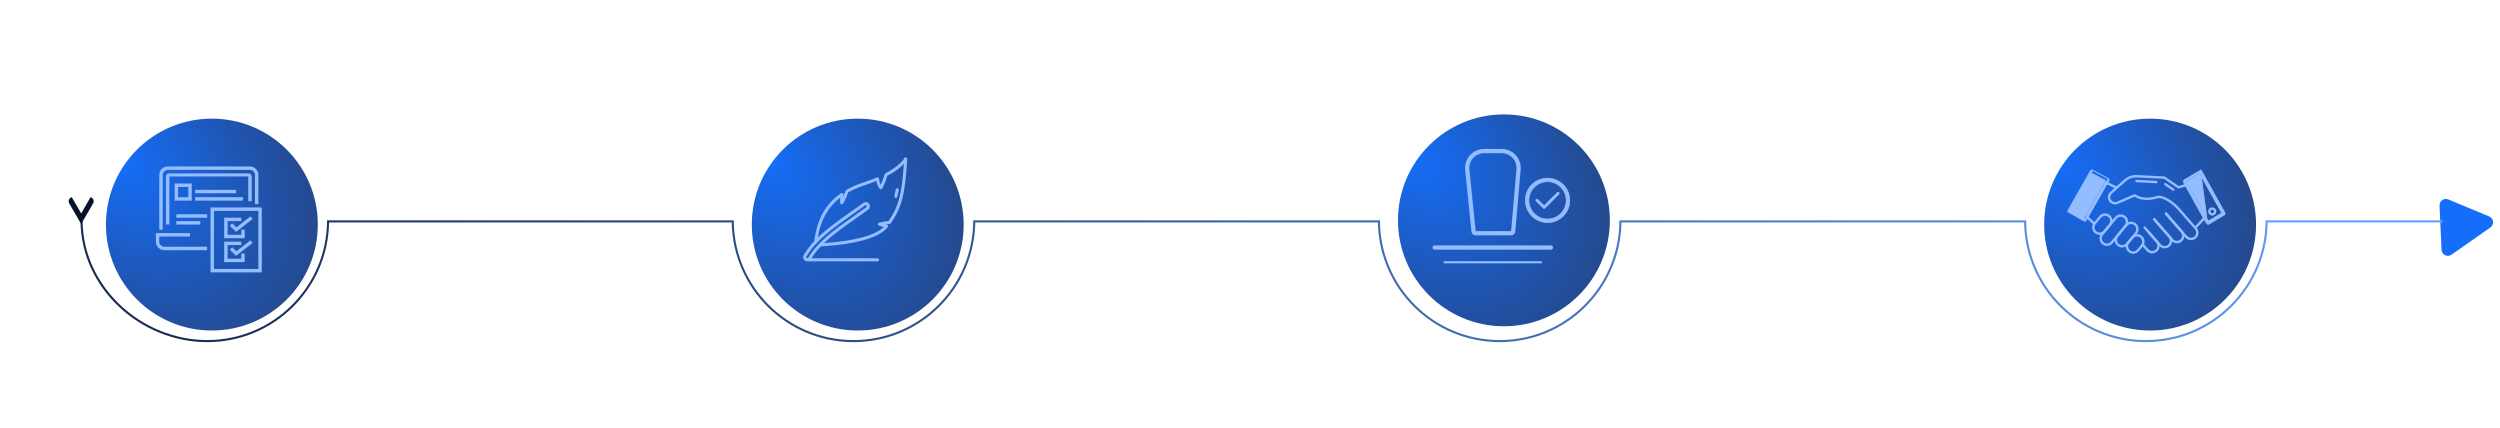 <svg width="1180" height="202" viewBox="0 0 1180 202" fill="none" xmlns="http://www.w3.org/2000/svg">
<g filter="url(#filter0_d)">
<path d="M1151.96 95.016C1151.87 93.186 1153.72 91.892 1155.41 92.595L1174.69 100.612C1176.51 101.369 1176.78 103.837 1175.16 104.968L1156.83 117.808C1155.21 118.939 1152.98 117.842 1152.9 115.872L1151.96 95.016Z" fill="#156EFA" stroke="#156EFA"/>
</g>
<g filter="url(#filter1_d)">
<g filter="url(#filter2_d)">
<circle cx="98" cy="100" r="50" fill="url(#paint0_radial)"/>
</g>
</g>
<g filter="url(#filter3_d)">
<g filter="url(#filter4_d)">
<circle cx="1012.85" cy="100" r="50" fill="url(#paint1_radial)"/>
</g>
</g>
<g filter="url(#filter5_d)">
<path d="M990.742 110.553C990.069 110.552 989.41 110.359 988.843 109.997C988.275 109.636 987.822 109.12 987.537 108.51C987.251 107.901 987.145 107.223 987.231 106.555C987.316 105.887 987.59 105.258 988.02 104.74L990.538 101.702C991.14 100.979 992.003 100.525 992.94 100.438C993.876 100.351 994.809 100.639 995.533 101.239C996.256 101.841 996.71 102.705 996.797 103.641C996.884 104.578 996.595 105.511 995.995 106.235L993.479 109.272C993.182 109.631 992.816 109.928 992.404 110.145C991.992 110.362 991.541 110.496 991.076 110.538C990.964 110.55 990.853 110.553 990.742 110.553ZM993.268 101.559C992.914 101.558 992.564 101.636 992.244 101.786C991.923 101.936 991.64 102.155 991.413 102.427L988.896 105.467C988.692 105.71 988.538 105.991 988.442 106.294C988.347 106.597 988.312 106.915 988.341 107.232C988.369 107.548 988.459 107.855 988.607 108.137C988.754 108.418 988.956 108.667 989.2 108.87C989.445 109.073 989.727 109.225 990.03 109.319C990.334 109.412 990.652 109.445 990.969 109.415C991.285 109.385 991.592 109.292 991.872 109.143C992.152 108.994 992.4 108.79 992.601 108.545L995.119 105.507C995.321 105.264 995.473 104.983 995.567 104.681C995.66 104.379 995.694 104.061 995.664 103.746C995.635 103.431 995.544 103.125 995.397 102.845C995.249 102.565 995.048 102.317 994.805 102.115C994.374 101.757 993.831 101.561 993.27 101.561L993.268 101.559Z" fill="#94BDFF"/>
<path d="M994.201 115.767C993.528 115.766 992.869 115.573 992.301 115.211C991.733 114.85 991.28 114.334 990.995 113.724C990.709 113.115 990.603 112.436 990.689 111.769C990.774 111.101 991.048 110.471 991.478 109.954L997.904 102.172C998.201 101.81 998.566 101.511 998.978 101.29C999.391 101.07 999.843 100.934 1000.31 100.889C1000.77 100.844 1001.24 100.892 1001.69 101.029C1002.14 101.167 1002.55 101.391 1002.91 101.69C1003.27 101.989 1003.57 102.356 1003.79 102.77C1004.01 103.184 1004.14 103.637 1004.18 104.103C1004.22 104.569 1004.17 105.038 1004.03 105.485C1003.89 105.931 1003.66 106.345 1003.36 106.703L996.937 114.484C996.64 114.844 996.275 115.141 995.862 115.359C995.45 115.576 994.998 115.71 994.534 115.751C994.422 115.762 994.311 115.767 994.201 115.767ZM1000.64 102.028C1000.56 102.028 1000.49 102.032 1000.41 102.039C1000.1 102.067 999.789 102.158 999.509 102.305C999.229 102.453 998.981 102.654 998.78 102.899L992.355 110.68C992.15 110.923 991.995 111.204 991.898 111.507C991.802 111.81 991.767 112.129 991.795 112.446C991.823 112.763 991.914 113.071 992.061 113.352C992.209 113.634 992.411 113.884 992.655 114.087C992.9 114.29 993.182 114.443 993.486 114.536C993.79 114.63 994.109 114.662 994.426 114.632C994.742 114.601 995.05 114.508 995.33 114.358C995.61 114.209 995.858 114.005 996.059 113.758L1002.49 105.977C1002.78 105.625 1002.96 105.198 1003.02 104.745C1003.08 104.291 1003.01 103.831 1002.81 103.416C1002.62 103.002 1002.31 102.652 1001.93 102.406C1001.54 102.16 1001.1 102.029 1000.64 102.028Z" fill="#94BDFF"/>
<path d="M1001.32 116.521C1000.64 116.521 999.985 116.329 999.417 115.968C998.848 115.607 998.394 115.091 998.108 114.482C997.822 113.872 997.716 113.193 997.802 112.525C997.887 111.857 998.161 111.227 998.592 110.71L1002.83 105.603C1003.13 105.245 1003.5 104.948 1003.91 104.731C1004.32 104.514 1004.77 104.38 1005.23 104.337C1005.7 104.294 1006.17 104.343 1006.61 104.481C1007.06 104.619 1007.47 104.843 1007.83 105.141C1008.55 105.742 1009.01 106.606 1009.09 107.543C1009.18 108.479 1008.89 109.412 1008.29 110.136L1004.05 115.242C1003.72 115.643 1003.3 115.966 1002.83 116.187C1002.35 116.408 1001.84 116.522 1001.32 116.521ZM1005.57 105.46C1005.49 105.46 1005.42 105.464 1005.34 105.471C1005.02 105.499 1004.72 105.59 1004.44 105.737C1004.16 105.885 1003.91 106.086 1003.71 106.331L999.467 111.437C999.264 111.68 999.112 111.961 999.019 112.263C998.925 112.566 998.892 112.883 998.921 113.199C998.98 113.835 999.29 114.422 999.782 114.83C1000.27 115.238 1000.91 115.434 1001.54 115.375C1002.18 115.316 1002.77 115.007 1003.18 114.515L1007.41 109.412C1007.82 108.92 1008.02 108.287 1007.96 107.651C1007.9 107.015 1007.59 106.428 1007.1 106.019C1006.67 105.658 1006.13 105.461 1005.57 105.46Z" fill="#94BDFF"/>
<path d="M1006.58 119.471C1005.91 119.47 1005.25 119.277 1004.68 118.916C1004.12 118.554 1003.66 118.038 1003.38 117.428C1003.09 116.819 1002.99 116.14 1003.07 115.472C1003.16 114.805 1003.43 114.175 1003.86 113.657L1005.68 111.471C1005.97 111.113 1006.34 110.817 1006.75 110.599C1007.16 110.382 1007.61 110.248 1008.08 110.205C1008.54 110.162 1009.01 110.211 1009.46 110.349C1009.9 110.487 1010.31 110.711 1010.67 111.009C1011.39 111.611 1011.85 112.474 1011.94 113.41C1012.02 114.347 1011.73 115.279 1011.13 116.003L1009.32 118.19C1009.02 118.549 1008.66 118.846 1008.24 119.063C1007.83 119.281 1007.38 119.414 1006.92 119.456C1006.81 119.466 1006.69 119.471 1006.58 119.471ZM1008.41 111.331C1008.33 111.331 1008.26 111.335 1008.18 111.342C1007.87 111.37 1007.56 111.461 1007.28 111.609C1007 111.756 1006.75 111.958 1006.55 112.202L1004.74 114.388C1004.33 114.879 1004.13 115.512 1004.19 116.148C1004.25 116.785 1004.56 117.371 1005.05 117.779C1005.54 118.187 1006.17 118.384 1006.81 118.325C1007.45 118.266 1008.03 117.957 1008.44 117.465L1010.26 115.279C1010.66 114.787 1010.86 114.154 1010.8 113.518C1010.74 112.882 1010.43 112.296 1009.94 111.887C1009.51 111.528 1008.97 111.33 1008.41 111.328L1008.41 111.331Z" fill="#94BDFF"/>
<path d="M1015.53 119.281C1015.45 119.281 1015.37 119.281 1015.29 119.273C1014.82 119.243 1014.37 119.122 1013.95 118.915C1013.53 118.708 1013.16 118.421 1012.85 118.069L1010.61 115.503C1010.51 115.389 1010.46 115.241 1010.47 115.091C1010.48 114.94 1010.55 114.801 1010.66 114.702C1010.78 114.603 1010.93 114.553 1011.08 114.562C1011.23 114.572 1011.37 114.641 1011.47 114.754L1013.71 117.319C1013.92 117.56 1014.17 117.758 1014.45 117.901C1014.74 118.044 1015.05 118.129 1015.37 118.151C1015.68 118.174 1016 118.133 1016.3 118.032C1016.6 117.931 1016.88 117.771 1017.12 117.562C1017.36 117.352 1017.56 117.098 1017.7 116.812C1017.84 116.527 1017.92 116.217 1017.94 115.899C1017.96 115.582 1017.92 115.264 1017.81 114.963C1017.71 114.662 1017.55 114.385 1017.34 114.148L1013.57 109.844C1013.52 109.789 1013.48 109.723 1013.45 109.651C1013.43 109.58 1013.42 109.504 1013.42 109.428C1013.43 109.352 1013.44 109.277 1013.48 109.209C1013.51 109.141 1013.56 109.079 1013.61 109.029C1013.67 108.979 1013.74 108.941 1013.81 108.917C1013.88 108.894 1013.96 108.884 1014.04 108.891C1014.11 108.897 1014.19 108.918 1014.25 108.953C1014.32 108.988 1014.38 109.037 1014.43 109.095L1018.19 113.399C1018.64 113.912 1018.93 114.543 1019.03 115.216C1019.13 115.89 1019.03 116.578 1018.75 117.198C1018.47 117.818 1018.02 118.344 1017.45 118.714C1016.87 119.083 1016.21 119.28 1015.53 119.281Z" fill="#94BDFF"/>
<path d="M1021.43 116.929C1020.92 116.93 1020.42 116.823 1019.96 116.614C1019.5 116.405 1019.09 116.1 1018.76 115.719L1011.55 107.476C1011.45 107.363 1011.4 107.214 1011.41 107.064C1011.42 106.914 1011.49 106.774 1011.6 106.675C1011.72 106.576 1011.86 106.526 1012.01 106.536C1012.16 106.546 1012.3 106.614 1012.4 106.727L1019.61 114.972C1019.82 115.213 1020.07 115.411 1020.36 115.554C1020.64 115.697 1020.95 115.782 1021.27 115.804C1021.59 115.827 1021.91 115.786 1022.21 115.685C1022.51 115.584 1022.79 115.424 1023.03 115.215C1023.27 115.005 1023.46 114.751 1023.6 114.465C1023.74 114.18 1023.82 113.87 1023.84 113.552C1023.86 113.235 1023.82 112.917 1023.72 112.616C1023.61 112.315 1023.45 112.038 1023.24 111.801L1016.03 103.554C1015.93 103.44 1015.88 103.292 1015.89 103.141C1015.9 102.99 1015.97 102.85 1016.08 102.75C1016.2 102.651 1016.34 102.601 1016.5 102.611C1016.65 102.621 1016.79 102.69 1016.89 102.804L1024.1 111.049C1024.55 111.561 1024.84 112.192 1024.94 112.866C1025.04 113.54 1024.94 114.228 1024.66 114.849C1024.38 115.469 1023.92 115.995 1023.35 116.364C1022.78 116.733 1022.11 116.929 1021.43 116.929Z" fill="#94BDFF"/>
<path d="M1027.22 114.506C1027.14 114.506 1027.06 114.506 1026.98 114.498C1026.52 114.468 1026.06 114.346 1025.64 114.14C1025.23 113.933 1024.85 113.646 1024.55 113.294L1016.03 103.554C1015.93 103.44 1015.88 103.292 1015.89 103.141C1015.9 102.99 1015.97 102.85 1016.08 102.75C1016.2 102.651 1016.34 102.601 1016.5 102.611C1016.65 102.621 1016.79 102.691 1016.89 102.804L1025.4 112.543C1025.61 112.781 1025.87 112.976 1026.15 113.116C1026.43 113.256 1026.74 113.339 1027.06 113.36C1027.37 113.381 1027.69 113.34 1027.99 113.239C1028.29 113.138 1028.57 112.978 1028.8 112.77C1029.04 112.562 1029.24 112.309 1029.38 112.025C1029.52 111.742 1029.6 111.433 1029.62 111.118C1029.64 110.802 1029.6 110.486 1029.5 110.186C1029.4 109.886 1029.24 109.61 1029.03 109.371L1021.6 100.881C1021.51 100.766 1021.47 100.621 1021.48 100.475C1021.49 100.329 1021.56 100.194 1021.67 100.097C1021.78 100.001 1021.93 99.951 1022.07 99.958C1022.22 99.964 1022.36 100.027 1022.46 100.133L1029.89 108.625C1030.34 109.138 1030.63 109.769 1030.73 110.442C1030.83 111.116 1030.73 111.804 1030.45 112.424C1030.17 113.044 1029.71 113.571 1029.14 113.94C1028.57 114.31 1027.9 114.507 1027.22 114.508V114.506Z" fill="#94BDFF"/>
<path d="M1033.87 113.058C1033.79 113.058 1033.71 113.058 1033.63 113.05C1033.16 113.02 1032.71 112.899 1032.29 112.692C1031.87 112.485 1031.5 112.198 1031.19 111.846L1021.6 100.881C1021.51 100.766 1021.47 100.62 1021.48 100.474C1021.49 100.329 1021.56 100.193 1021.67 100.097C1021.78 100.001 1021.93 99.951 1022.07 99.957C1022.22 99.964 1022.36 100.027 1022.46 100.133L1032.05 111.099C1032.47 111.569 1033.07 111.854 1033.7 111.891C1034.33 111.929 1034.95 111.716 1035.43 111.3C1035.9 110.883 1036.2 110.296 1036.24 109.665C1036.29 109.034 1036.09 108.409 1035.68 107.927L1027.7 98.809C1027.65 98.752 1023.23 93.598 1018.58 93.154C1017.6 93.495 1011.49 95.453 1007.28 92.528L999.354 95.934C998.611 96.254 997.778 96.299 997.005 96.06C996.232 95.822 995.569 95.316 995.134 94.633C994.7 93.95 994.523 93.135 994.635 92.334C994.747 91.532 995.141 90.797 995.746 90.259L1002.46 84.29C1004.06 82.906 1006.14 82.194 1008.25 82.304L1021.29 82.966C1021.4 82.971 1021.5 83.005 1021.58 83.065L1028.06 87.514L1031.54 86.379C1031.66 86.338 1031.8 86.342 1031.92 86.391C1032.04 86.439 1032.15 86.528 1032.21 86.644L1040.84 102.143C1040.9 102.248 1040.92 102.368 1040.91 102.488C1040.89 102.607 1040.84 102.719 1040.76 102.807L1036.61 107.267C1037.04 107.786 1037.3 108.415 1037.38 109.081C1037.47 109.747 1037.36 110.423 1037.07 111.029C1036.78 111.635 1036.33 112.148 1035.76 112.507C1035.2 112.866 1034.54 113.057 1033.87 113.058ZM1018.5 92.007H1018.54C1023.72 92.409 1028.37 97.834 1028.57 98.065L1035.86 106.403L1039.64 102.333L1031.44 87.61L1028.15 88.686C1028.06 88.713 1027.98 88.72 1027.89 88.708C1027.8 88.695 1027.72 88.663 1027.65 88.614L1021.07 84.094L1008.19 83.441C1006.37 83.347 1004.59 83.959 1003.21 85.149L996.502 91.11C996.267 91.319 996.078 91.575 995.947 91.861C995.816 92.148 995.746 92.458 995.742 92.773C995.737 93.088 995.799 93.4 995.922 93.69C996.044 93.98 996.226 94.241 996.456 94.457C996.777 94.759 997.18 94.962 997.615 95.038C998.05 95.115 998.498 95.063 998.903 94.889L1007.13 91.353C1007.22 91.313 1007.33 91.299 1007.43 91.311C1007.53 91.323 1007.62 91.362 1007.7 91.423C1011.69 94.464 1018.23 92.068 1018.3 92.043C1018.36 92.019 1018.43 92.007 1018.5 92.007H1018.5Z" fill="#94BDFF"/>
<path d="M1041.77 105.563C1041.67 105.562 1041.57 105.535 1041.49 105.484C1041.4 105.432 1041.33 105.358 1041.28 105.27L1030.18 85.333C1030.1 85.204 1030.09 85.052 1030.12 84.909C1030.16 84.766 1030.25 84.644 1030.38 84.568L1037.89 80.08C1037.96 80.041 1038.03 80.016 1038.1 80.005C1038.18 79.995 1038.26 80 1038.33 80.02C1038.4 80.039 1038.47 80.074 1038.53 80.121C1038.59 80.168 1038.64 80.226 1038.68 80.293L1049.78 100.231C1049.85 100.36 1049.87 100.512 1049.83 100.655C1049.79 100.798 1049.7 100.92 1049.57 100.996L1042.07 105.484C1041.98 105.536 1041.88 105.563 1041.77 105.563ZM1031.44 85.26L1041.99 104.203L1048.52 100.301L1037.97 81.357L1031.44 85.26Z" fill="#94BDFF"/>
<path d="M1041.15 105.343L1041.15 105.343L1030.05 85.406L1041.15 105.343ZM1038.37 79.875L1038.33 80.02L1041.77 105.563L1041.77 105.713C1041.77 105.713 1041.77 105.713 1041.77 105.713C1041.9 105.713 1042.03 105.679 1042.14 105.614L1042.14 105.613L1049.65 101.125L1049.65 101.125C1049.81 101.029 1049.93 100.874 1049.98 100.694C1050.03 100.513 1050 100.321 1049.91 100.158L1038.81 80.22C1038.81 80.22 1038.81 80.22 1038.81 80.22C1038.76 80.135 1038.7 80.062 1038.62 80.002L1038.62 80.002C1038.55 79.943 1038.46 79.9 1038.37 79.875ZM1048.32 100.247L1042.04 103.995L1031.64 85.314L1037.91 81.565L1048.32 100.247Z" fill="#94BDFF" stroke="#94BDFF" stroke-width="0.3"/>
<path d="M987.951 105.571C987.811 105.571 987.677 105.52 987.573 105.427L984.189 102.41C984.092 102.323 984.028 102.206 984.007 102.077C983.987 101.948 984.011 101.816 984.075 101.703L993.251 85.605C993.323 85.479 993.441 85.385 993.58 85.343C993.719 85.3 993.868 85.313 993.998 85.377L998.906 87.804C999.041 87.871 999.144 87.989 999.193 88.132C999.241 88.275 999.231 88.431 999.164 88.566C999.097 88.702 998.979 88.805 998.836 88.853C998.693 88.902 998.536 88.891 998.401 88.824L993.973 86.635L985.291 101.869L988.33 104.577C988.416 104.653 988.477 104.755 988.504 104.867C988.532 104.979 988.524 105.097 988.483 105.205C988.442 105.313 988.369 105.405 988.274 105.471C988.179 105.536 988.066 105.571 987.951 105.571Z" fill="#94BDFF"/>
<path d="M983.392 104.056L983.392 104.056L976.066 99.897L976.066 99.897C975.9 99.803 975.778 99.647 975.727 99.463C975.677 99.279 975.701 99.083 975.795 98.917L975.795 98.917L986.393 80.25C986.393 80.25 986.393 80.25 986.393 80.25C986.485 80.087 986.638 79.966 986.818 79.914C986.998 79.861 987.192 79.882 987.357 79.97M983.392 104.056L986.523 80.324C986.596 80.195 986.717 80.099 986.86 80.058C987.002 80.016 987.155 80.032 987.286 80.102L994.738 84.081L994.808 83.948L987.357 79.97M983.392 104.056C983.5 104.118 983.622 104.15 983.746 104.15M983.392 104.056L994.808 83.948C994.893 83.993 994.968 84.055 995.029 84.13C995.089 84.204 995.134 84.29 995.161 84.383L995.017 84.424L995.161 84.383C995.188 84.475 995.196 84.572 995.185 84.667L995.036 84.65L995.185 84.667C995.174 84.763 995.143 84.855 995.096 84.939L995.096 84.939L984.372 103.787L984.372 103.787C984.309 103.897 984.218 103.989 984.108 104.053C983.998 104.116 983.873 104.15 983.746 104.15M987.357 79.97L987.286 80.102L987.357 79.97L987.357 79.97ZM983.746 104.15L983.746 104M983.746 104.15C983.746 104.15 983.746 104.15 983.746 104.15L983.746 104M983.746 104C983.648 104 983.551 103.974 983.466 103.926L994.965 84.865L984.242 103.712C984.192 103.8 984.12 103.872 984.033 103.923C983.946 103.973 983.847 104 983.746 104ZM993.479 84.867L983.48 102.45L977.401 99.002L987.298 81.57L993.479 84.867Z" fill="#94BDFF" stroke="#94BDFF" stroke-width="0.3"/>
<path d="M1025.58 89.83C1025.46 89.83 1025.35 89.795 1025.25 89.73L1021.4 87.082C1021.34 87.04 1021.28 86.985 1021.24 86.923C1021.2 86.86 1021.18 86.79 1021.16 86.716C1021.15 86.643 1021.15 86.567 1021.16 86.494C1021.18 86.421 1021.21 86.352 1021.25 86.29C1021.29 86.228 1021.35 86.176 1021.41 86.135C1021.47 86.094 1021.54 86.066 1021.62 86.053C1021.69 86.039 1021.77 86.04 1021.84 86.055C1021.91 86.071 1021.98 86.101 1022.04 86.143L1025.9 88.792C1026 88.861 1026.07 88.96 1026.11 89.075C1026.15 89.189 1026.16 89.314 1026.12 89.43C1026.08 89.546 1026.01 89.648 1025.91 89.72C1025.82 89.792 1025.7 89.83 1025.58 89.83Z" fill="#94BDFF"/>
<path d="M1017.46 86.19H1017.43L1008.08 85.715C1008 85.711 1007.93 85.692 1007.86 85.66C1007.79 85.628 1007.73 85.583 1007.68 85.528C1007.63 85.472 1007.59 85.407 1007.57 85.337C1007.54 85.266 1007.53 85.192 1007.54 85.117C1007.54 85.042 1007.56 84.969 1007.59 84.901C1007.62 84.834 1007.67 84.773 1007.72 84.723C1007.78 84.672 1007.84 84.634 1007.91 84.609C1007.98 84.583 1008.06 84.572 1008.13 84.576L1017.49 85.051C1017.64 85.055 1017.79 85.118 1017.89 85.228C1018 85.337 1018.05 85.483 1018.05 85.634C1018.04 85.785 1017.98 85.928 1017.87 86.033C1017.76 86.137 1017.62 86.193 1017.46 86.189L1017.46 86.19Z" fill="#94BDFF"/>
<path d="M981.781 100.076C981.396 100.076 981.019 99.962 980.698 99.748C980.378 99.534 980.128 99.23 979.981 98.874C979.833 98.518 979.795 98.126 979.87 97.748C979.945 97.37 980.131 97.023 980.403 96.75C980.676 96.478 981.023 96.292 981.401 96.217C981.779 96.142 982.171 96.18 982.527 96.328C982.883 96.475 983.187 96.725 983.401 97.045C983.615 97.366 983.73 97.743 983.73 98.128C983.729 98.645 983.524 99.14 983.158 99.505C982.793 99.871 982.298 100.076 981.781 100.076ZM981.781 97.319C981.621 97.319 981.464 97.366 981.331 97.455C981.198 97.544 981.094 97.671 981.033 97.819C980.971 97.967 980.955 98.13 980.987 98.287C981.018 98.444 981.095 98.588 981.208 98.701C981.322 98.815 981.466 98.892 981.623 98.923C981.78 98.954 981.943 98.938 982.091 98.877C982.239 98.815 982.366 98.711 982.455 98.578C982.544 98.445 982.591 98.288 982.591 98.128C982.59 97.914 982.505 97.708 982.353 97.557C982.201 97.405 981.995 97.32 981.781 97.32V97.319Z" fill="#94BDFF"/>
<path d="M1043.88 101.457C1043.49 101.458 1043.11 101.343 1042.79 101.129C1042.47 100.915 1042.22 100.611 1042.07 100.255C1041.93 99.899 1041.89 99.507 1041.96 99.129C1042.04 98.751 1042.22 98.404 1042.5 98.131C1042.77 97.859 1043.12 97.673 1043.49 97.598C1043.87 97.523 1044.26 97.561 1044.62 97.709C1044.98 97.856 1045.28 98.106 1045.49 98.426C1045.71 98.747 1045.82 99.124 1045.82 99.509C1045.82 100.025 1045.62 100.521 1045.25 100.886C1044.89 101.251 1044.39 101.457 1043.88 101.457ZM1043.88 98.699C1043.72 98.699 1043.56 98.746 1043.43 98.835C1043.29 98.924 1043.19 99.05 1043.13 99.198C1043.07 99.347 1043.05 99.509 1043.08 99.667C1043.11 99.824 1043.19 99.968 1043.3 100.081C1043.42 100.195 1043.56 100.272 1043.72 100.303C1043.87 100.335 1044.04 100.319 1044.18 100.257C1044.33 100.196 1044.46 100.092 1044.55 99.959C1044.64 99.826 1044.68 99.669 1044.68 99.509C1044.68 99.294 1044.6 99.088 1044.45 98.937C1044.3 98.785 1044.09 98.699 1043.88 98.699Z" fill="#94BDFF"/>
</g>
<g filter="url(#filter6_d)">
<g filter="url(#filter7_d)">
<circle cx="707.852" cy="98" r="50" fill="url(#paint2_radial)"/>
</g>
</g>
<g filter="url(#filter8_d)">
<path d="M712.928 109.78H696.202C695.689 109.78 695.259 109.392 695.207 108.881L692.257 79.807C691.779 75.094 695.479 71 700.216 71H708.492C713.183 71 716.868 75.019 716.462 79.693L713.925 108.867C713.88 109.384 713.447 109.78 712.928 109.78Z" stroke="#94BDFF" stroke-width="2"/>
<line x1="676.852" y1="116.536" x2="731.73" y2="116.536" stroke="#94BDFF" stroke-width="2" stroke-linecap="round"/>
<line x1="681.522" y1="123.5" x2="727.059" y2="123.5" stroke="#94BDFF" stroke-linecap="round"/>
<path d="M730.144 83.777C724.345 83.777 719.653 88.47 719.653 94.268C719.653 100.067 724.346 104.76 730.144 104.76C735.943 104.76 740.636 100.067 740.636 94.268C740.636 88.469 735.943 83.777 730.144 83.777ZM730.144 103.081C725.285 103.081 721.332 99.127 721.332 94.268C721.332 89.409 725.285 85.456 730.144 85.456C735.003 85.456 738.957 89.409 738.957 94.268C738.957 99.127 735.003 103.081 730.144 103.081Z" fill="#94BDFF" stroke="#94BDFF" stroke-width="0.3"/>
<path d="M735.619 90.468C735.35 90.199 734.913 90.199 734.644 90.468L728.506 96.606L725.645 93.745C725.376 93.476 724.939 93.476 724.67 93.745C724.401 94.014 724.401 94.451 724.67 94.72L728.019 98.068C728.288 98.338 728.724 98.338 728.994 98.068L735.619 91.443C735.888 91.174 735.888 90.737 735.619 90.468Z" fill="#94BDFF"/>
</g>
<g filter="url(#filter9_d)">
<g filter="url(#filter10_d)">
<circle cx="402.852" cy="100" r="50" fill="url(#paint3_radial)"/>
</g>
</g>
<g filter="url(#filter11_d)">
<path d="M427.341 73.998C427.179 73.957 427.008 73.972 426.856 74.041C426.704 74.111 426.581 74.231 426.507 74.381C426.441 74.517 424.802 77.74 417.621 81.532C417.522 81.575 417.434 81.64 417.363 81.722C417.292 81.804 417.241 81.901 417.212 82.005C416.764 83.685 416.155 85.319 415.395 86.883C414.976 85.975 414.695 85.01 414.562 84.018C414.546 83.908 414.505 83.803 414.443 83.712C414.38 83.62 414.297 83.544 414.2 83.49C414.103 83.435 413.995 83.404 413.885 83.398C413.774 83.392 413.663 83.411 413.561 83.455C411.663 84.263 409.597 85.034 407.421 85.743C404.535 86.665 401.751 87.879 399.111 89.365C398.958 89.453 398.843 89.593 398.786 89.76C398.458 90.72 398.105 91.628 397.725 92.482C397.741 92.197 397.762 91.894 397.788 91.573C397.799 91.436 397.771 91.299 397.708 91.177C397.644 91.056 397.547 90.954 397.428 90.886C397.309 90.817 397.173 90.784 397.036 90.789C396.899 90.795 396.766 90.84 396.653 90.918C389.291 96.016 385.28 103.211 384.034 113.535C382.148 115.508 380.491 117.688 379.095 120.033C378.834 120.476 378.753 121.002 378.867 121.504C378.981 122.005 379.282 122.444 379.709 122.73C380.024 122.933 380.391 123.042 380.766 123.042H413.891C414.083 123.042 414.268 122.966 414.404 122.83C414.539 122.694 414.616 122.51 414.616 122.317C414.616 122.125 414.539 121.941 414.404 121.805C414.268 121.669 414.083 121.593 413.891 121.593H382.758C384.016 119.566 385.489 117.681 387.149 115.969C394.292 115.619 410.856 114.176 417.365 108.291C417.838 107.863 418.287 107.411 418.711 106.935C418.796 106.841 418.855 106.725 418.881 106.601C418.907 106.476 418.901 106.347 418.861 106.226C418.821 106.105 418.751 105.997 418.656 105.912C418.561 105.827 418.446 105.768 418.321 105.742C418.166 105.71 418.012 105.676 417.86 105.641C418.375 105.568 418.954 105.499 419.592 105.442C419.698 105.432 419.8 105.4 419.892 105.346C419.984 105.292 420.063 105.219 420.123 105.132C425.415 97.453 426.937 91.488 427.882 74.74C427.891 74.573 427.842 74.408 427.744 74.272C427.645 74.137 427.503 74.04 427.341 73.998ZM380.347 120.763C384.86 113.02 393.212 107.136 402.053 100.907C403.903 99.604 406.002 98.127 408.013 96.65C408.102 96.584 408.21 96.549 408.32 96.549C408.348 96.549 408.376 96.551 408.403 96.555C408.47 96.566 408.535 96.589 408.592 96.625C408.65 96.66 408.7 96.707 408.739 96.762C408.82 96.873 408.853 97.011 408.833 97.146C408.812 97.281 408.739 97.403 408.629 97.485C406.609 98.964 404.505 100.446 402.648 101.754C393.885 107.927 385.608 113.759 381.21 121.336C381.175 121.396 381.128 121.449 381.072 121.49C381.016 121.532 380.953 121.562 380.885 121.578C380.817 121.594 380.747 121.596 380.678 121.584C380.609 121.572 380.544 121.547 380.485 121.509C380.373 121.424 380.297 121.301 380.271 121.163C380.246 121.025 380.273 120.882 380.347 120.763ZM419.12 104.031C417.586 104.158 416.067 104.422 414.579 104.817C414.433 104.862 414.305 104.951 414.213 105.072C414.12 105.193 414.069 105.341 414.065 105.493C414.061 105.646 414.105 105.795 414.192 105.921C414.278 106.047 414.401 106.142 414.545 106.194C415.242 106.442 415.986 106.668 416.766 106.868C416.641 106.987 416.519 107.102 416.393 107.214C410.591 112.46 395.477 113.999 388.676 114.431C392.863 110.422 398.079 106.746 403.484 102.939C405.347 101.627 407.455 100.141 409.484 98.653C409.902 98.344 410.181 97.883 410.261 97.37C410.341 96.856 410.215 96.332 409.91 95.911C409.758 95.701 409.566 95.524 409.345 95.389C409.124 95.253 408.878 95.163 408.622 95.123C408.366 95.084 408.105 95.095 407.853 95.156C407.601 95.218 407.364 95.329 407.156 95.482C405.154 96.951 403.063 98.422 401.218 99.723C395.594 103.686 390.165 107.511 385.746 111.788C387.093 103.498 390.469 97.455 396.25 93.006C396.208 93.851 396.219 94.697 396.282 95.541C396.298 95.692 396.36 95.835 396.461 95.949C396.563 96.063 396.697 96.142 396.846 96.176C396.995 96.209 397.15 96.194 397.29 96.134C397.43 96.073 397.547 95.971 397.626 95.84C398.617 94.142 399.435 92.349 400.069 90.488C402.554 89.114 405.167 87.986 407.872 87.121C409.773 86.5 411.592 85.835 413.293 85.138C413.819 87.553 414.836 88.771 414.885 88.828C414.96 88.916 415.056 88.986 415.164 89.029C415.272 89.073 415.389 89.09 415.505 89.079C415.621 89.068 415.732 89.029 415.83 88.966C415.928 88.903 416.009 88.817 416.067 88.715C417.124 86.813 417.95 84.791 418.527 82.692C422.603 80.511 424.968 78.484 426.292 77.057C425.364 91.475 423.82 97.123 419.12 104.031Z" fill="#94BDFF"/>
<path d="M423.338 88.579C423.244 88.562 423.148 88.564 423.055 88.584C422.962 88.604 422.873 88.642 422.795 88.697C422.717 88.751 422.65 88.82 422.599 88.9C422.547 88.981 422.512 89.07 422.495 89.164C422.298 90.262 422.081 91.264 421.839 92.228C421.792 92.414 421.82 92.612 421.919 92.776C422.017 92.942 422.177 93.061 422.363 93.108C422.422 93.123 422.482 93.13 422.542 93.13C422.703 93.13 422.859 93.076 422.986 92.977C423.114 92.878 423.204 92.74 423.244 92.584C423.496 91.59 423.718 90.555 423.922 89.421C423.956 89.232 423.914 89.037 423.804 88.879C423.695 88.721 423.527 88.613 423.338 88.579Z" fill="#94BDFF"/>
</g>
<g filter="url(#filter12_d)">
<path d="M99.07 97.618V128.264H123.264V97.618H99.07ZM121.651 126.651H100.683V99.231H121.651V126.651Z" fill="#94BDFF"/>
<path d="M74.877 113.748V111.328H89.393V109.715H73.264V113.748C73.264 115.971 75.073 117.78 77.296 117.78H97.457V116.167H77.296C75.962 116.167 74.877 115.082 74.877 113.748Z" fill="#94BDFF"/>
<path d="M76.49 82.296C76.49 80.962 77.575 79.877 78.909 79.877H117.619C118.952 79.877 120.038 80.962 120.038 82.296V96.006H121.651V82.296C121.651 80.073 119.842 78.264 117.619 78.264H78.909C76.686 78.264 74.877 80.073 74.877 82.296V108.102H76.49V82.296Z" fill="#94BDFF"/>
<path d="M118.502 94.687V82.999C118.502 82.193 117.776 81.538 116.883 81.538H79.645C78.752 81.538 78.026 82.193 78.026 82.999V105.645H79.645V82.999H116.883V94.687H118.502Z" fill="#94BDFF"/>
<path d="M90.199 86.328H82.135V94.393H90.199V86.328ZM88.586 92.78H83.747V87.941H88.586V92.78Z" fill="#94BDFF"/>
<path d="M111.167 89.305H91.812V90.918H111.167V89.305Z" fill="#94BDFF"/>
<path d="M114.393 92.78H91.812V94.393H114.393V92.78Z" fill="#94BDFF"/>
<path d="M94.231 104.07H82.941V105.683H94.231V104.07Z" fill="#94BDFF"/>
<path d="M97.457 100.844H82.941V102.457H97.457V100.844Z" fill="#94BDFF"/>
<path d="M115.199 108.102H113.586V110.522H107.135V104.07H113.586V102.457H105.522V112.135H115.199V108.102Z" fill="#94BDFF"/>
<path d="M109.318 105.113L108.177 106.253L111.1 109.176L118.92 103.094L117.93 101.82L111.234 107.029L109.318 105.113Z" fill="#94BDFF"/>
<path d="M115.199 119.393H113.586V121.812H107.135V115.36H113.586V113.748H105.522V123.425H115.199V119.393Z" fill="#94BDFF"/>
<path d="M109.318 116.403L108.177 117.544L111.1 120.466L118.92 114.384L117.93 113.111L111.234 118.319L109.318 116.403Z" fill="#94BDFF"/>
</g>
<path fill-rule="evenodd" clip-rule="evenodd" d="M39 104C39 135.178 66.621 160.5 97.852 160.5C129.056 160.5 154.352 135.204 154.352 104H154.852H155.352H345.352H345.852H346.352C346.352 135.204 371.647 160.5 402.852 160.5C434.056 160.5 459.352 135.204 459.352 104H459.852H460.352H650.352H650.852H651.352C651.352 135.204 676.647 160.5 707.852 160.5C739.056 160.5 764.352 135.204 764.352 104H764.852H765.352H955.352H955.852H956.352C956.352 135.204 981.647 160.5 1012.85 160.5C1044.06 160.5 1069.35 135.204 1069.35 104H1070.35C1070.35 135.756 1044.61 161.5 1012.85 161.5C981.429 161.5 955.894 136.295 955.36 105H765.343C764.809 136.295 739.274 161.5 707.852 161.5C676.429 161.5 650.894 136.295 650.36 105H460.343C459.809 136.295 434.274 161.5 402.852 161.5C371.429 161.5 345.894 136.295 345.36 105H155.343C154.809 136.295 129.274 161.5 97.852 161.5C66.122 161.5 38 135.782 38 104H39Z" fill="url(#paint4_linear)"/>
<path fill-rule="evenodd" clip-rule="evenodd" d="M42.747 93.071L38.313 100.75L33.88 93.071C32.667 93.402 32.008 94.83 32.684 96L38.313 105.75L43.942 96C44.618 94.83 43.959 93.402 42.747 93.071Z" fill="#051229"/>
<line x1="1069.85" y1="104.5" x2="1152.85" y2="104.5" stroke="#65A0FD"/>
<defs>
<filter id="filter0_d" x="1148.45" y="90.9" width="31.277" height="32.864" filterUnits="userSpaceOnUse" color-interpolation-filters="sRGB">
<feFlood flood-opacity="0" result="BackgroundImageFix"/>
<feColorMatrix in="SourceAlpha" type="matrix" values="0 0 0 0 0 0 0 0 0 0 0 0 0 0 0 0 0 0 127 0" result="hardAlpha"/>
<feOffset dy="2"/>
<feGaussianBlur stdDeviation="1.5"/>
<feColorMatrix type="matrix" values="0 0 0 0 0 0 0 0 0 0 0 0 0 0 0 0 0 0 0.1 0"/>
<feBlend mode="normal" in2="BackgroundImageFix" result="effect1_dropShadow"/>
<feBlend mode="normal" in="SourceGraphic" in2="effect1_dropShadow" result="shape"/>
</filter>
<filter id="filter1_d" x="0" y="2" width="200" height="200" filterUnits="userSpaceOnUse" color-interpolation-filters="sRGB">
<feFlood flood-opacity="0" result="BackgroundImageFix"/>
<feColorMatrix in="SourceAlpha" type="matrix" values="0 0 0 0 0 0 0 0 0 0 0 0 0 0 0 0 0 0 127 0" result="hardAlpha"/>
<feOffset dx="2" dy="2"/>
<feGaussianBlur stdDeviation="25"/>
<feColorMatrix type="matrix" values="0 0 0 0 0.514 0 0 0 0 0.68 0 0 0 0 0.942 0 0 0 1 0"/>
<feBlend mode="normal" in2="BackgroundImageFix" result="effect1_dropShadow"/>
<feBlend mode="normal" in="SourceGraphic" in2="effect1_dropShadow" result="shape"/>
</filter>
<filter id="filter2_d" x="38" y="44" width="120" height="120" filterUnits="userSpaceOnUse" color-interpolation-filters="sRGB">
<feFlood flood-opacity="0" result="BackgroundImageFix"/>
<feColorMatrix in="SourceAlpha" type="matrix" values="0 0 0 0 0 0 0 0 0 0 0 0 0 0 0 0 0 0 127 0" result="hardAlpha"/>
<feOffset dy="4"/>
<feGaussianBlur stdDeviation="5"/>
<feColorMatrix type="matrix" values="0 0 0 0 0 0 0 0 0 0 0 0 0 0 0 0 0 0 0.35 0"/>
<feBlend mode="normal" in2="BackgroundImageFix" result="effect1_dropShadow"/>
<feBlend mode="normal" in="SourceGraphic" in2="effect1_dropShadow" result="shape"/>
</filter>
<filter id="filter3_d" x="914.852" y="2" width="200" height="200" filterUnits="userSpaceOnUse" color-interpolation-filters="sRGB">
<feFlood flood-opacity="0" result="BackgroundImageFix"/>
<feColorMatrix in="SourceAlpha" type="matrix" values="0 0 0 0 0 0 0 0 0 0 0 0 0 0 0 0 0 0 127 0" result="hardAlpha"/>
<feOffset dx="2" dy="2"/>
<feGaussianBlur stdDeviation="25"/>
<feColorMatrix type="matrix" values="0 0 0 0 0.514 0 0 0 0 0.68 0 0 0 0 0.942 0 0 0 1 0"/>
<feBlend mode="normal" in2="BackgroundImageFix" result="effect1_dropShadow"/>
<feBlend mode="normal" in="SourceGraphic" in2="effect1_dropShadow" result="shape"/>
</filter>
<filter id="filter4_d" x="952.852" y="44" width="120" height="120" filterUnits="userSpaceOnUse" color-interpolation-filters="sRGB">
<feFlood flood-opacity="0" result="BackgroundImageFix"/>
<feColorMatrix in="SourceAlpha" type="matrix" values="0 0 0 0 0 0 0 0 0 0 0 0 0 0 0 0 0 0 127 0" result="hardAlpha"/>
<feOffset dy="4"/>
<feGaussianBlur stdDeviation="5"/>
<feColorMatrix type="matrix" values="0 0 0 0 0 0 0 0 0 0 0 0 0 0 0 0 0 0 0.35 0"/>
<feBlend mode="normal" in2="BackgroundImageFix" result="effect1_dropShadow"/>
<feBlend mode="normal" in="SourceGraphic" in2="effect1_dropShadow" result="shape"/>
</filter>
<filter id="filter5_d" x="975.552" y="79.7" width="75.2" height="40.371" filterUnits="userSpaceOnUse" color-interpolation-filters="sRGB">
<feFlood flood-opacity="0" result="BackgroundImageFix"/>
<feColorMatrix in="SourceAlpha" type="matrix" values="0 0 0 0 0 0 0 0 0 0 0 0 0 0 0 0 0 0 127 0" result="hardAlpha"/>
<feOffset dx="0.3" dy="0.3"/>
<feGaussianBlur stdDeviation="0.15"/>
<feColorMatrix type="matrix" values="0 0 0 0 0 0 0 0 0 0 0 0 0 0 0 0 0 0 1 0"/>
<feBlend mode="normal" in2="BackgroundImageFix" result="effect1_dropShadow"/>
<feBlend mode="normal" in="SourceGraphic" in2="effect1_dropShadow" result="shape"/>
</filter>
<filter id="filter6_d" x="609.852" y="0" width="200" height="200" filterUnits="userSpaceOnUse" color-interpolation-filters="sRGB">
<feFlood flood-opacity="0" result="BackgroundImageFix"/>
<feColorMatrix in="SourceAlpha" type="matrix" values="0 0 0 0 0 0 0 0 0 0 0 0 0 0 0 0 0 0 127 0" result="hardAlpha"/>
<feOffset dx="2" dy="2"/>
<feGaussianBlur stdDeviation="25"/>
<feColorMatrix type="matrix" values="0 0 0 0 0.514 0 0 0 0 0.68 0 0 0 0 0.942 0 0 0 1 0"/>
<feBlend mode="normal" in2="BackgroundImageFix" result="effect1_dropShadow"/>
<feBlend mode="normal" in="SourceGraphic" in2="effect1_dropShadow" result="shape"/>
</filter>
<filter id="filter7_d" x="647.852" y="42" width="120" height="120" filterUnits="userSpaceOnUse" color-interpolation-filters="sRGB">
<feFlood flood-opacity="0" result="BackgroundImageFix"/>
<feColorMatrix in="SourceAlpha" type="matrix" values="0 0 0 0 0 0 0 0 0 0 0 0 0 0 0 0 0 0 127 0" result="hardAlpha"/>
<feOffset dy="4"/>
<feGaussianBlur stdDeviation="5"/>
<feColorMatrix type="matrix" values="0 0 0 0 0 0 0 0 0 0 0 0 0 0 0 0 0 0 0.35 0"/>
<feBlend mode="normal" in2="BackgroundImageFix" result="effect1_dropShadow"/>
<feBlend mode="normal" in="SourceGraphic" in2="effect1_dropShadow" result="shape"/>
</filter>
<filter id="filter8_d" x="675.852" y="70" width="65.534" height="54.6" filterUnits="userSpaceOnUse" color-interpolation-filters="sRGB">
<feFlood flood-opacity="0" result="BackgroundImageFix"/>
<feColorMatrix in="SourceAlpha" type="matrix" values="0 0 0 0 0 0 0 0 0 0 0 0 0 0 0 0 0 0 127 0" result="hardAlpha"/>
<feOffset dx="0.3" dy="0.3"/>
<feGaussianBlur stdDeviation="0.15"/>
<feColorMatrix type="matrix" values="0 0 0 0 0 0 0 0 0 0 0 0 0 0 0 0 0 0 1 0"/>
<feBlend mode="normal" in2="BackgroundImageFix" result="effect1_dropShadow"/>
<feBlend mode="normal" in="SourceGraphic" in2="effect1_dropShadow" result="shape"/>
</filter>
<filter id="filter9_d" x="304.852" y="2" width="200" height="200" filterUnits="userSpaceOnUse" color-interpolation-filters="sRGB">
<feFlood flood-opacity="0" result="BackgroundImageFix"/>
<feColorMatrix in="SourceAlpha" type="matrix" values="0 0 0 0 0 0 0 0 0 0 0 0 0 0 0 0 0 0 127 0" result="hardAlpha"/>
<feOffset dx="2" dy="2"/>
<feGaussianBlur stdDeviation="25"/>
<feColorMatrix type="matrix" values="0 0 0 0 0.514 0 0 0 0 0.68 0 0 0 0 0.942 0 0 0 1 0"/>
<feBlend mode="normal" in2="BackgroundImageFix" result="effect1_dropShadow"/>
<feBlend mode="normal" in="SourceGraphic" in2="effect1_dropShadow" result="shape"/>
</filter>
<filter id="filter10_d" x="342.852" y="44" width="120" height="120" filterUnits="userSpaceOnUse" color-interpolation-filters="sRGB">
<feFlood flood-opacity="0" result="BackgroundImageFix"/>
<feColorMatrix in="SourceAlpha" type="matrix" values="0 0 0 0 0 0 0 0 0 0 0 0 0 0 0 0 0 0 127 0" result="hardAlpha"/>
<feOffset dy="4"/>
<feGaussianBlur stdDeviation="5"/>
<feColorMatrix type="matrix" values="0 0 0 0 0 0 0 0 0 0 0 0 0 0 0 0 0 0 0.35 0"/>
<feBlend mode="normal" in2="BackgroundImageFix" result="effect1_dropShadow"/>
<feBlend mode="normal" in="SourceGraphic" in2="effect1_dropShadow" result="shape"/>
</filter>
<filter id="filter11_d" x="378.816" y="73.975" width="49.666" height="49.667" filterUnits="userSpaceOnUse" color-interpolation-filters="sRGB">
<feFlood flood-opacity="0" result="BackgroundImageFix"/>
<feColorMatrix in="SourceAlpha" type="matrix" values="0 0 0 0 0 0 0 0 0 0 0 0 0 0 0 0 0 0 127 0" result="hardAlpha"/>
<feOffset dx="0.3" dy="0.3"/>
<feGaussianBlur stdDeviation="0.15"/>
<feColorMatrix type="matrix" values="0 0 0 0 0 0 0 0 0 0 0 0 0 0 0 0 0 0 1 0"/>
<feBlend mode="normal" in2="BackgroundImageFix" result="effect1_dropShadow"/>
<feBlend mode="normal" in="SourceGraphic" in2="effect1_dropShadow" result="shape"/>
</filter>
<filter id="filter12_d" x="73.264" y="78.264" width="50.6" height="50.6" filterUnits="userSpaceOnUse" color-interpolation-filters="sRGB">
<feFlood flood-opacity="0" result="BackgroundImageFix"/>
<feColorMatrix in="SourceAlpha" type="matrix" values="0 0 0 0 0 0 0 0 0 0 0 0 0 0 0 0 0 0 127 0" result="hardAlpha"/>
<feOffset dx="0.3" dy="0.3"/>
<feGaussianBlur stdDeviation="0.15"/>
<feColorMatrix type="matrix" values="0 0 0 0 0 0 0 0 0 0 0 0 0 0 0 0 0 0 1 0"/>
<feBlend mode="normal" in2="BackgroundImageFix" result="effect1_dropShadow"/>
<feBlend mode="normal" in="SourceGraphic" in2="effect1_dropShadow" result="shape"/>
</filter>
<radialGradient id="paint0_radial" cx="0" cy="0" r="1" gradientUnits="userSpaceOnUse" gradientTransform="translate(54.312 68.82) rotate(45.366) scale(183.947 127.026)">
<stop stop-color="#156EFA"/>
<stop offset="1" stop-color="#2F3043"/>
</radialGradient>
<radialGradient id="paint1_radial" cx="0" cy="0" r="1" gradientUnits="userSpaceOnUse" gradientTransform="translate(969.164 68.82) rotate(45.366) scale(183.947 127.026)">
<stop stop-color="#156EFA"/>
<stop offset="1" stop-color="#2F3043"/>
</radialGradient>
<radialGradient id="paint2_radial" cx="0" cy="0" r="1" gradientUnits="userSpaceOnUse" gradientTransform="translate(664.164 66.82) rotate(45.366) scale(183.947 127.026)">
<stop stop-color="#156EFA"/>
<stop offset="1" stop-color="#2F3043"/>
</radialGradient>
<radialGradient id="paint3_radial" cx="0" cy="0" r="1" gradientUnits="userSpaceOnUse" gradientTransform="translate(359.164 68.82) rotate(45.366) scale(183.947 127.026)">
<stop stop-color="#156EFA"/>
<stop offset="1" stop-color="#2F3043"/>
</radialGradient>
<linearGradient id="paint4_linear" x1="-287.584" y1="92" x2="489.175" y2="-612.314" gradientUnits="userSpaceOnUse">
<stop offset="0.033" stop-color="#051229"/>
<stop offset="1" stop-color="#65A0FD"/>
</linearGradient>
</defs>
</svg>
